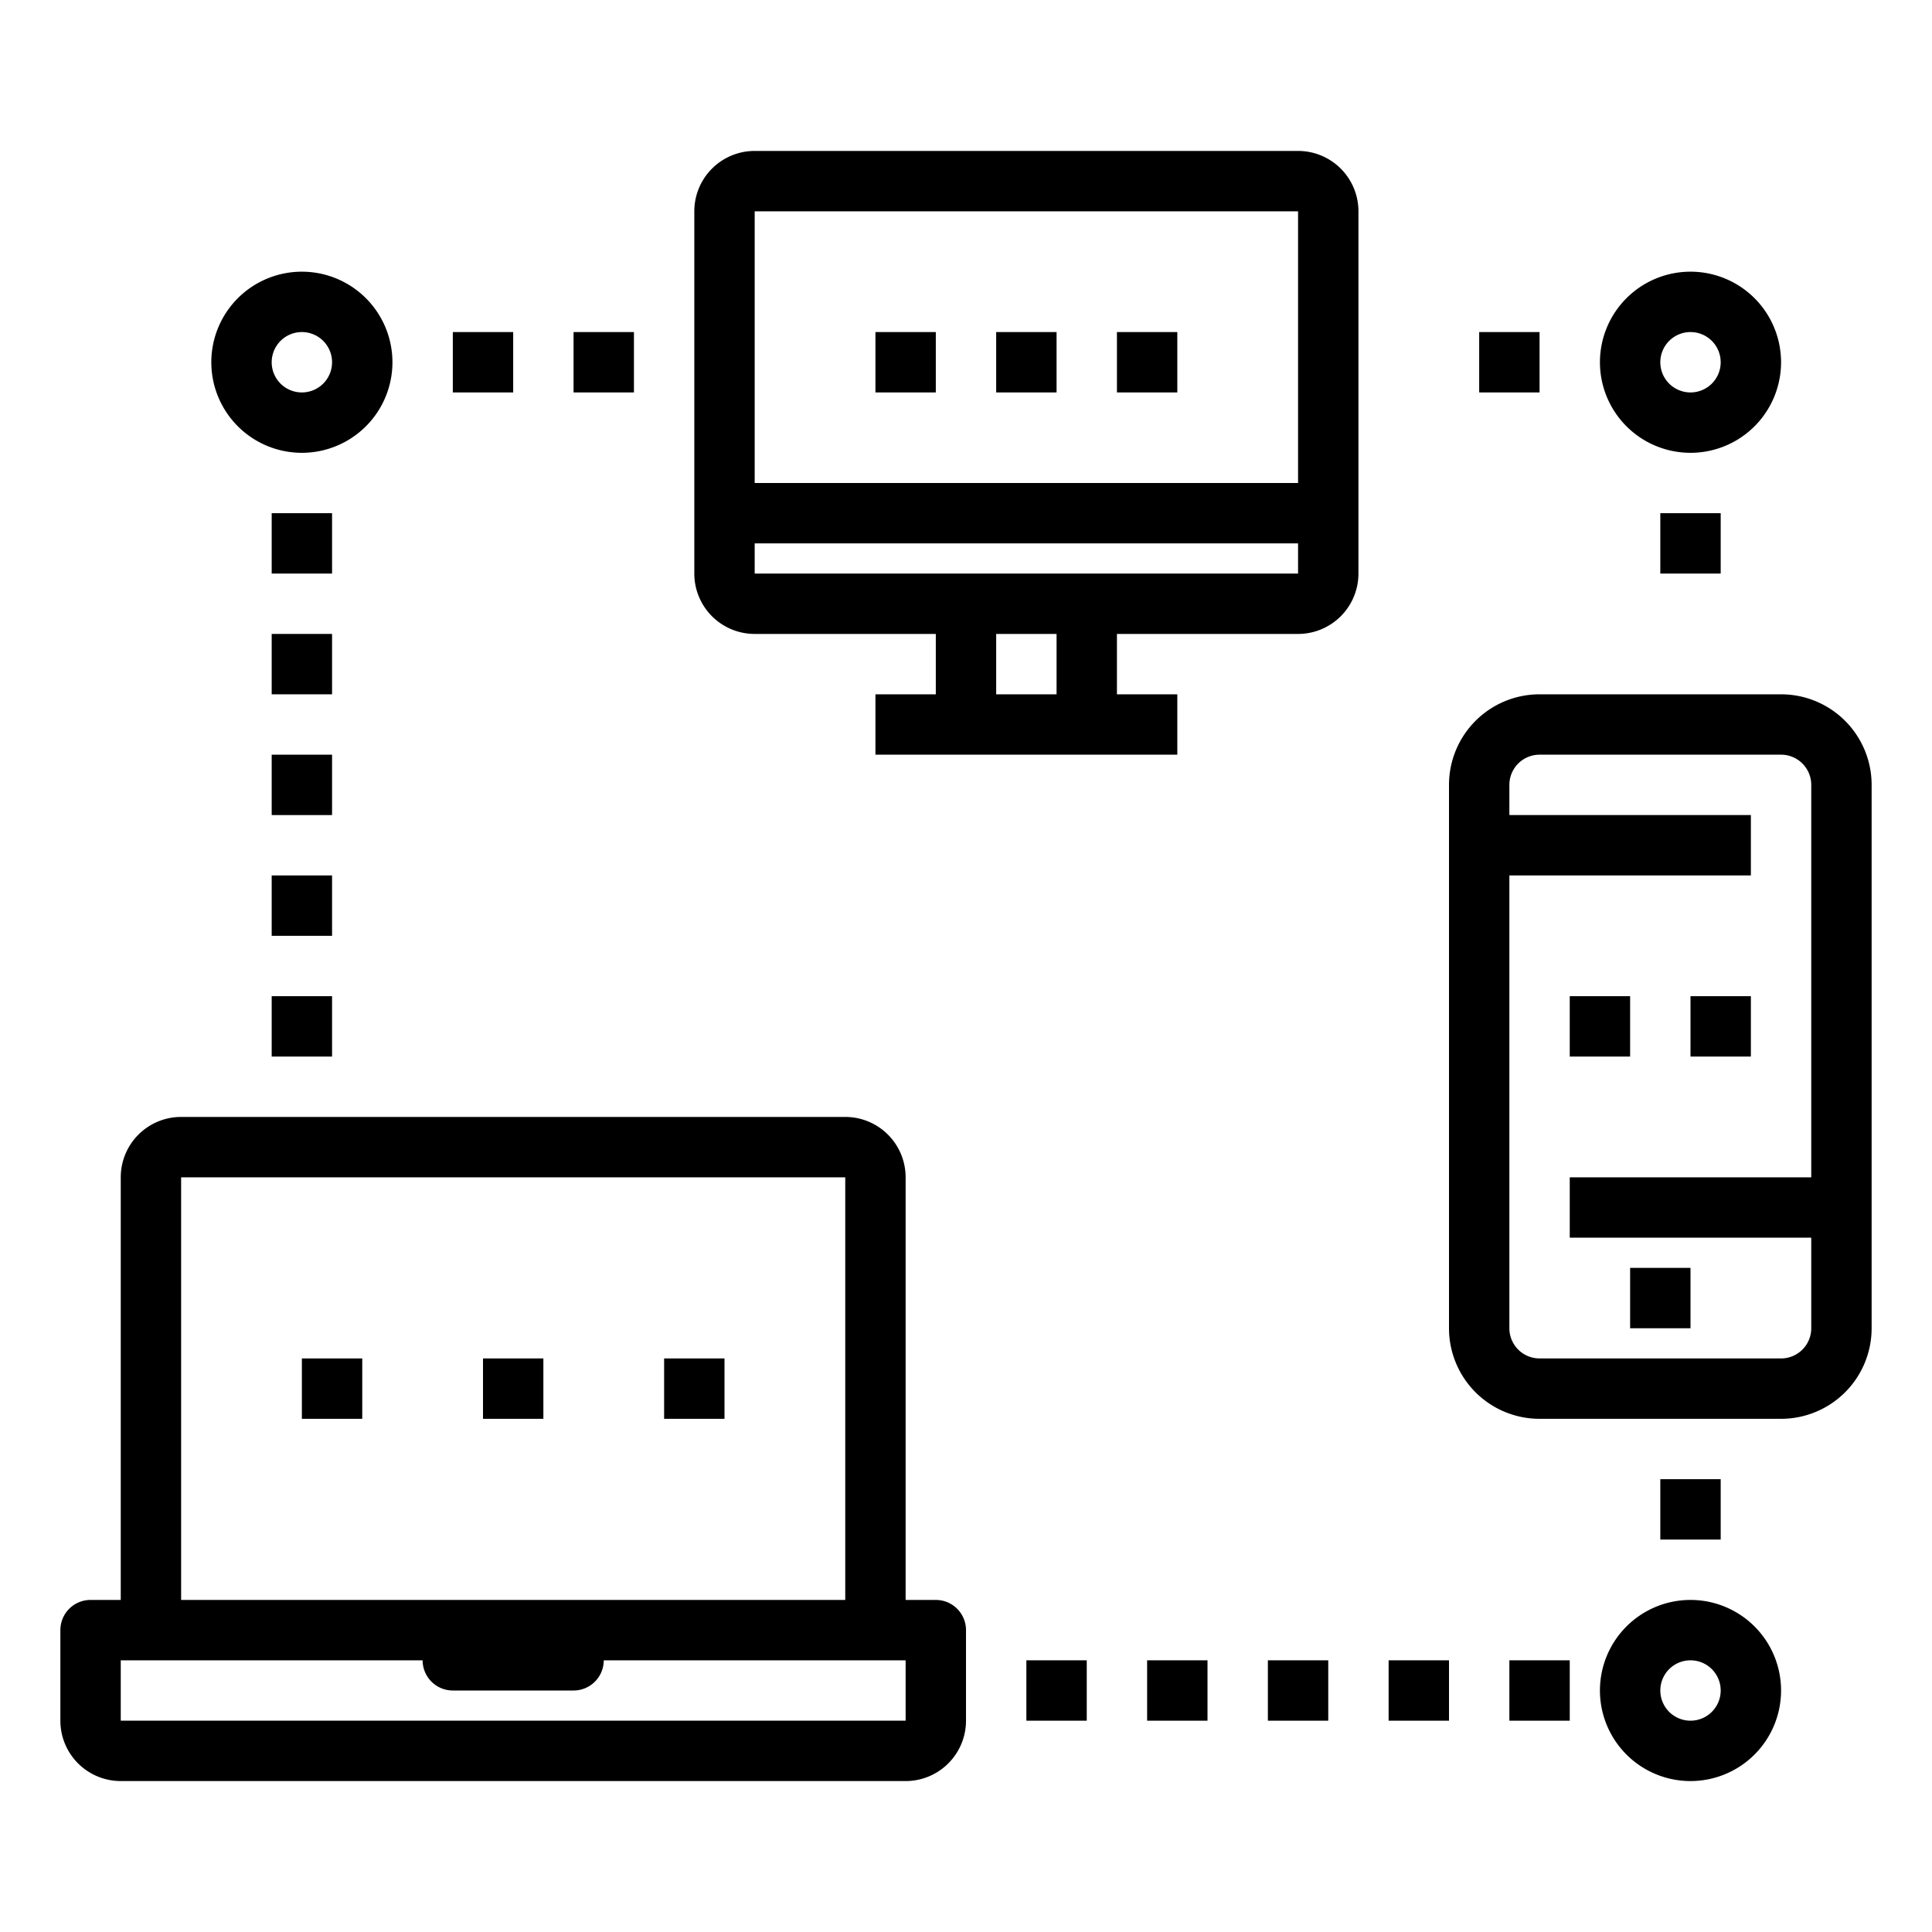 <svg xmlns="http://www.w3.org/2000/svg" viewBox="0 0 64 64" x="0px" y="0px"><title>Network</title><g><path d="M31,53H30V39a2,2,0,0,0-2-2H6a2,2,0,0,0-2,2V53H3a1,1,0,0,0-1,1v3a2,2,0,0,0,2,2H30a2,2,0,0,0,2-2V54A1,1,0,0,0,31,53ZM6,39H28V53H6ZM4,57V55H14a1,1,0,0,0,1,1h4a1,1,0,0,0,1-1H30v2Z"></path><rect x="16" y="45" width="2" height="2"></rect><rect x="22" y="45" width="2" height="2"></rect><rect x="10" y="45" width="2" height="2"></rect><rect x="9" y="33" width="2" height="2"></rect><rect x="9" y="29" width="2" height="2"></rect><rect x="9" y="25" width="2" height="2"></rect><rect x="9" y="21" width="2" height="2"></rect><rect x="9" y="17" width="2" height="2"></rect><rect x="15" y="11" width="2" height="2"></rect><rect x="19" y="11" width="2" height="2"></rect><path d="M10,15a3,3,0,1,0-3-3A3,3,0,0,0,10,15Zm0-4a1,1,0,1,1-1,1A1,1,0,0,1,10,11Z"></path><rect x="55" y="49" width="2" height="2"></rect><rect x="46" y="55" width="2" height="2"></rect><rect x="50" y="55" width="2" height="2"></rect><rect x="42" y="55" width="2" height="2"></rect><rect x="38" y="55" width="2" height="2"></rect><rect x="34" y="55" width="2" height="2"></rect><path d="M56,53a3,3,0,1,0,3,3A3,3,0,0,0,56,53Zm0,4a1,1,0,1,1,1-1A1,1,0,0,1,56,57Z"></path><path d="M59,23H51a3,3,0,0,0-3,3V44a3,3,0,0,0,3,3h8a3,3,0,0,0,3-3V26A3,3,0,0,0,59,23Zm0,22H51a1,1,0,0,1-1-1V29h8V27H50V26a1,1,0,0,1,1-1h8a1,1,0,0,1,1,1V39H52v2h8v3A1,1,0,0,1,59,45Z"></path><rect x="54" y="42" width="2" height="2"></rect><rect x="52" y="33" width="2" height="2"></rect><rect x="56" y="33" width="2" height="2"></rect><path d="M43,5H25a2,2,0,0,0-2,2V19a2,2,0,0,0,2,2h6v2H29v2H39V23H37V21h6a2,2,0,0,0,2-2V7A2,2,0,0,0,43,5Zm0,2v9H25V7ZM35,23H33V21h2ZM25,19V18H43v1Z"></path><rect x="33" y="11" width="2" height="2"></rect><rect x="37" y="11" width="2" height="2"></rect><rect x="29" y="11" width="2" height="2"></rect><path d="M56,15a3,3,0,1,0-3-3A3,3,0,0,0,56,15Zm0-4a1,1,0,1,1-1,1A1,1,0,0,1,56,11Z"></path><rect x="55" y="17" width="2" height="2"></rect><rect x="49" y="11" width="2" height="2"></rect></g></svg>